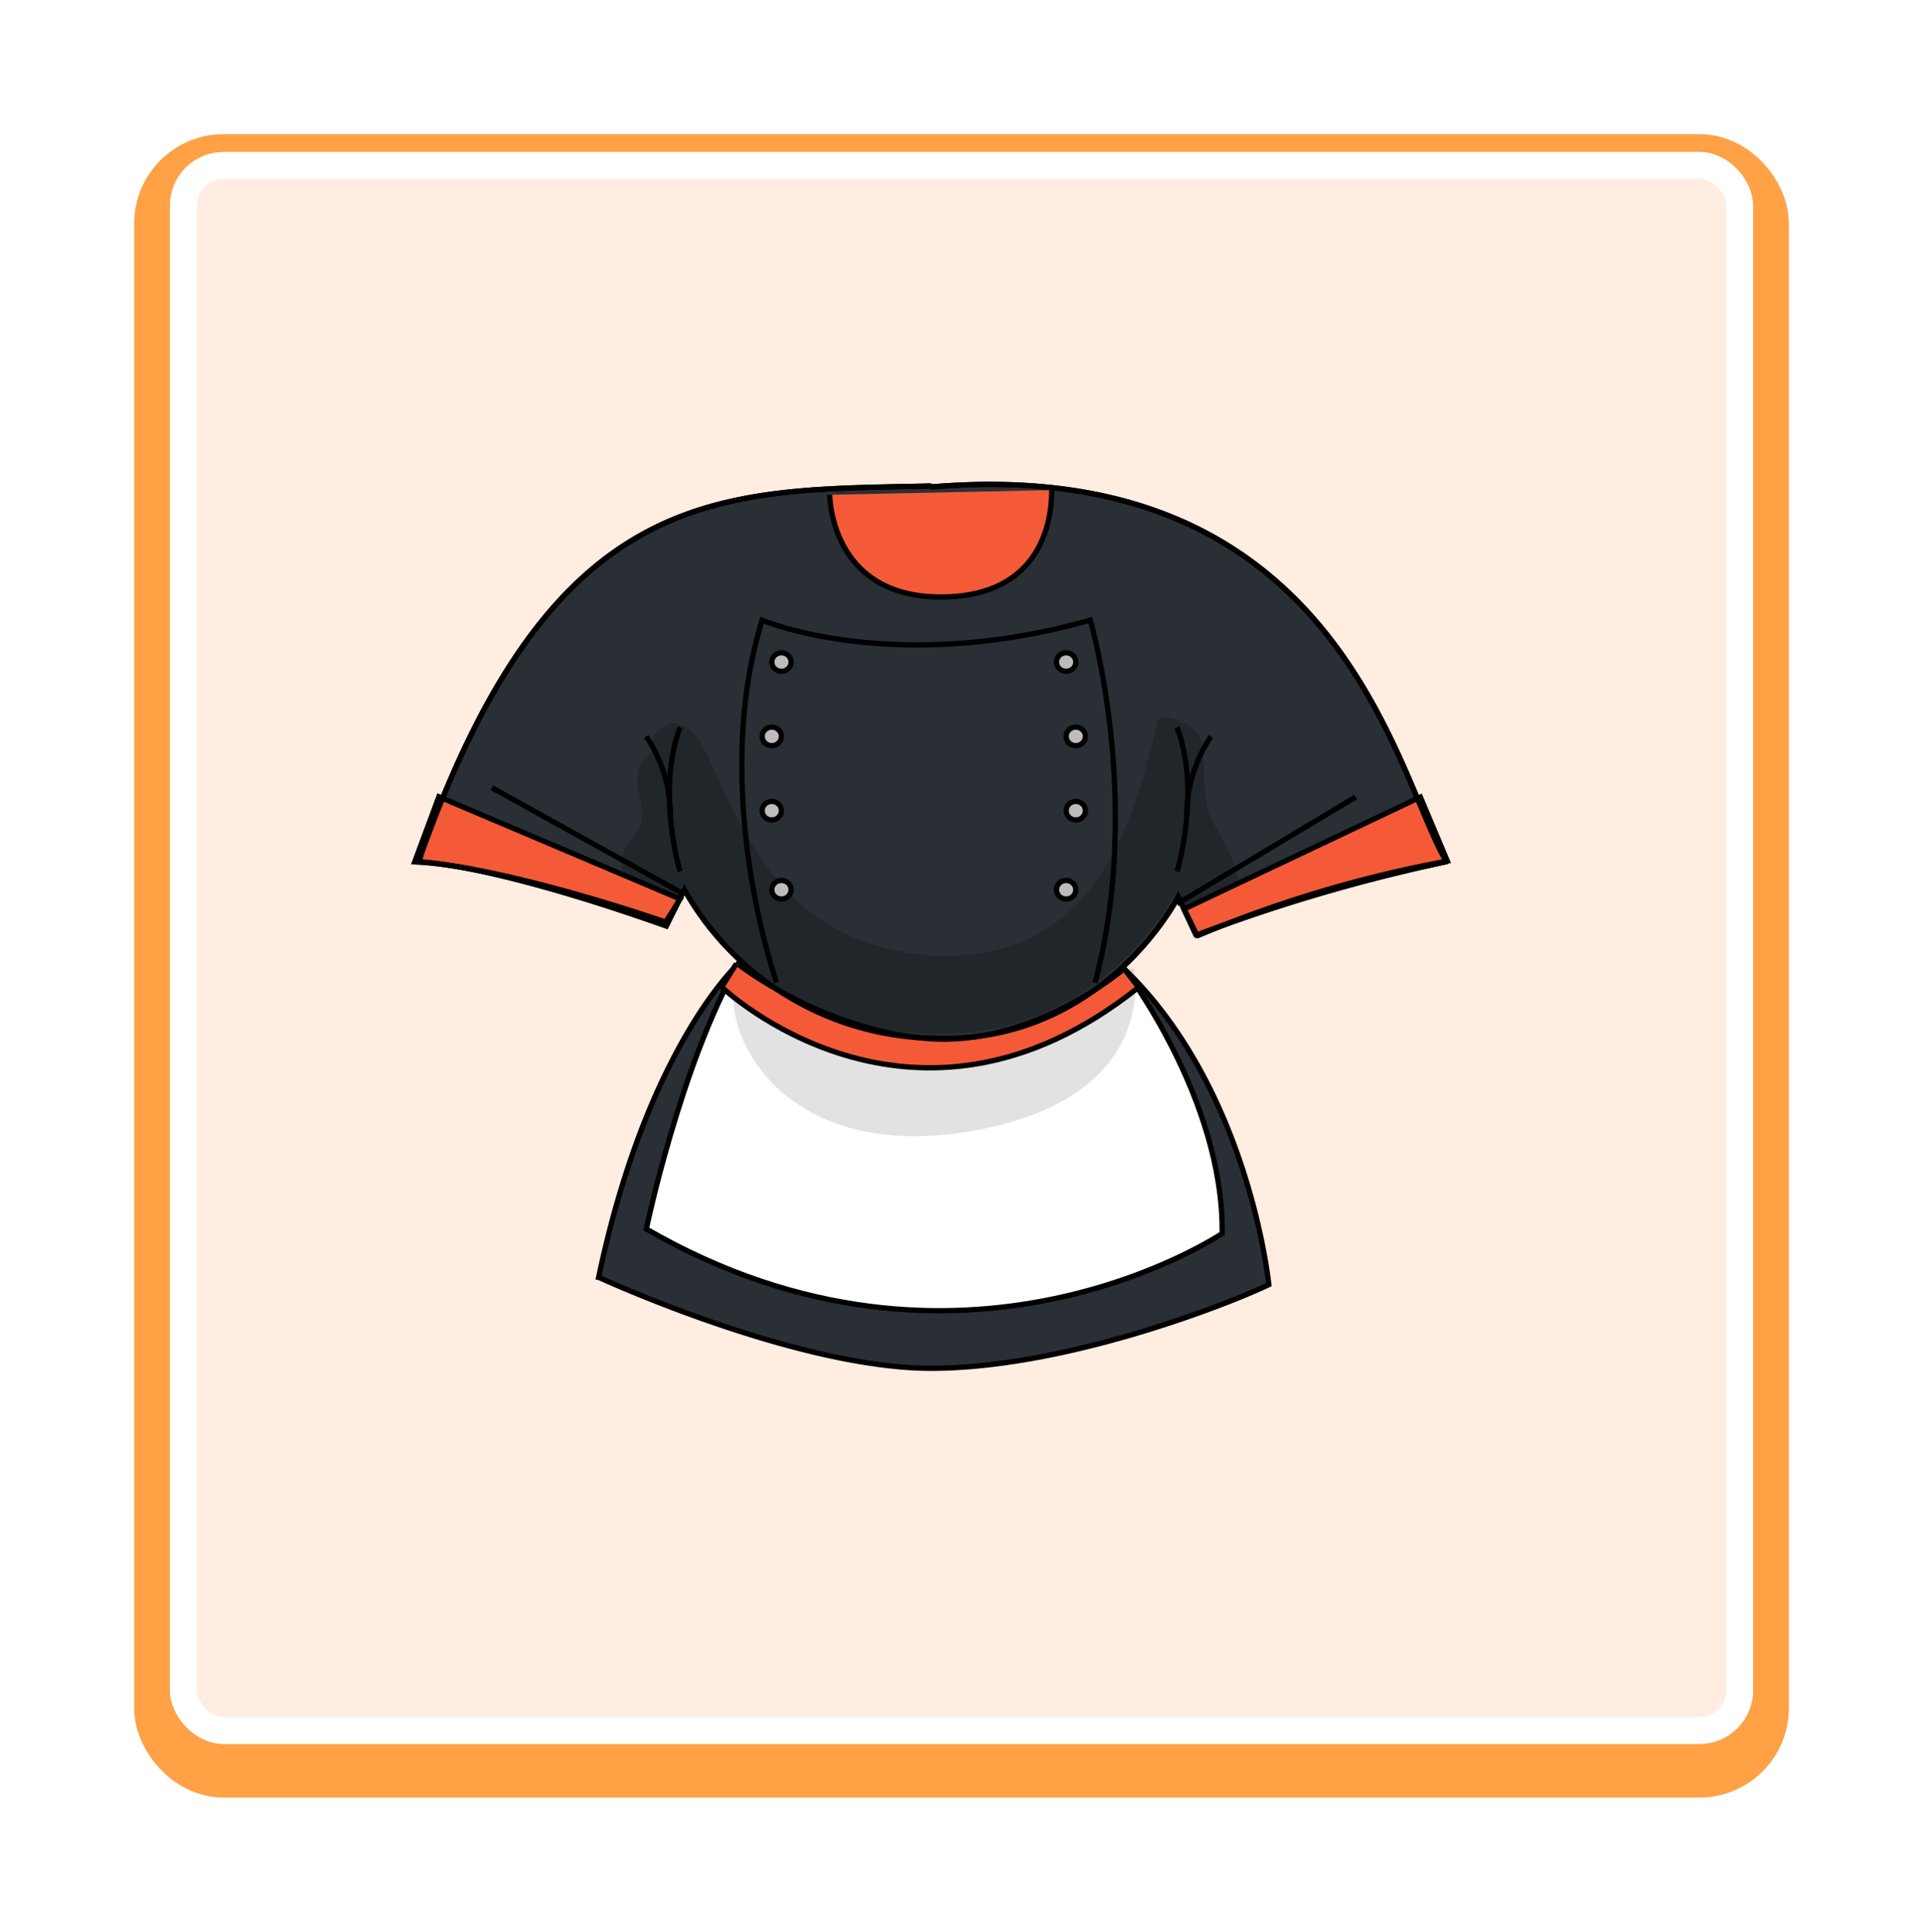 <svg xmlns="http://www.w3.org/2000/svg" xmlns:xlink="http://www.w3.org/1999/xlink" width="215" height="216" viewBox="0 0 215 216">
  <defs>
    <filter id="Rectangle_913" x="0" y="0" width="215" height="216" filterUnits="userSpaceOnUse">
      <feOffset dy="2" input="SourceAlpha"/>
      <feGaussianBlur stdDeviation="5" result="blur"/>
      <feFlood flood-color="#ffa144" flood-opacity="0.2"/>
      <feComposite operator="in" in2="blur"/>
      <feComposite in="SourceGraphic"/>
    </filter>
  </defs>
  <g id="Group_10993" data-name="Group 10993" transform="translate(8948 -9964)">
    <g transform="matrix(1, 0, 0, 1, -8948, 9964)" filter="url(#Rectangle_913)">
      <rect id="Rectangle_913-2" data-name="Rectangle 913" width="177" height="178" rx="6" transform="translate(19 17)" fill="#fff" stroke="#ffa144" stroke-linecap="round" stroke-linejoin="round" stroke-width="8"/>
    </g>
    <g id="Rectangle_899" data-name="Rectangle 899" transform="translate(-8929 9981)" fill="#ffede2" stroke="#fff" stroke-linecap="round" stroke-linejoin="round" stroke-width="3">
      <rect width="177" height="178" rx="6" stroke="none"/>
      <rect x="1.5" y="1.5" width="174" height="175" rx="4.5" fill="none"/>
    </g>
    <g id="Uniform" transform="translate(-1 64)" style="mix-blend-mode: luminosity;isolation: isolate">
      <path id="Path_28057" data-name="Path 28057" d="M98.037,2072.71s21.951,10.127,37.057,10.127,33.451-7.274,37.767-9.353c0,0-2.158-21.823-16.186-35.332a30.182,30.182,0,0,1-21.642,8.244,33.52,33.52,0,0,1-21.521-8.763s-10.251,9.353-15.646,35.332" transform="translate(-8977.999 7970.163)" fill="#292f35" stroke="#000" stroke-miterlimit="10" stroke-width="0.588"/>
      <path id="Path_28058" data-name="Path 28058" d="M156.675,2038.16s11.143,14.509,10.967,29.6c0,0-29.311,19.764-64.381-.5,0,0,3.777-18.186,10.251-29.617,0,0,7.553,8.313,21.521,8.763C149.114,2046.85,156.675,2038.16,156.675,2038.16Z" transform="translate(-8977.999 7970.163)" fill="#fff" stroke="#000" stroke-miterlimit="10" stroke-width="0.588"/>
      <path id="Path_28059" data-name="Path 28059" d="M157.754,2038.16s3.237,14.548-18.344,18.186-28.6-11.951-25.9-18.186c0,0,9.712,7.274,21.581,7.274s14.567-2.078,22.121-7.274" transform="translate(-8977.999 7970.163)" fill="#727272" opacity="0.2"/>
      <path id="Path_28060" data-name="Path 28060" d="M164.808,2034.38a189.574,189.574,0,0,1,27.776-8.165.773.773,0,0,0-.123-.471c-5.572-9.93-12.287-45.2-57.232-41.467a.61.61,0,0,0-.375-.091c-23.2.51-41.844-.587-56.711,41.038-.114.32-.184.658-.269.99,0,0,7.435,0,27.615,7.16l2.022-4.067a32.65,32.65,0,0,0,27.822,16.63c19.014.734,27.393-15.824,27.393-15.824Z" transform="translate(-8977.999 7970.163)" fill="#292f35" stroke="#000" stroke-miterlimit="10" stroke-width="0.588"/>
      <g id="Group_10980" data-name="Group 10980" transform="translate(-10266.43 8096.209)" opacity="0.57">
        <path id="Path_28061" data-name="Path 28061" d="M167.048,2022.52c-1.926-2.906-1.156-6.424-1.74-9.825-.258-1.5-3.625-3.331-4.855-2.375-2.154,9.257-5.125,19.6-13.767,24.156-6.865,3.616-16.955,2.67-23.462-1.517s-9.722-11.183-12.869-18.083c-.763-1.672-1.684-3.572-3.509-4.07s-3.916,2.034-2.38,3.1c-1.7.061-2.386,2.192-2.156,3.813s.883,3.36.1,4.811c-.385.714-1.075,1.242-1.456,1.957a4.889,4.889,0,0,0-.349,2.693,27.414,27.414,0,0,0,.68,4.3q1.895.638,3.965,1.371l2.022-4.067a32.65,32.65,0,0,0,27.822,16.63c19.014.734,27.393-15.824,27.393-15.824l2.082,4.266s1.976-.78,5.273-1.914a18.159,18.159,0,0,0-2.794-9.424Z" transform="translate(1288.431 -126.047)" fill="#1b2023"/>
      </g>
      <path id="Path_28062" data-name="Path 28062" d="M105.414,2032.94s-17.8-6.217-28.049-6.737l2.7-7.274,26.977,11.431-1.625,2.58" transform="translate(-8977.999 7970.163)" fill="#f45a37" stroke="#000" stroke-miterlimit="10" stroke-width="0.588"/>
      <path id="Path_28063" data-name="Path 28063" d="M164.768,2034.52a134.891,134.891,0,0,1,28.054-8.4l-3.017-7.157-26.446,12.53,1.409,3.032" transform="translate(-8977.999 7970.163)" fill="#f45a37" stroke="#000" stroke-miterlimit="10" stroke-width="0.588"/>
      <path id="Path_28064" data-name="Path 28064" d="M113.313,2037.61l-1.619,2.6s21.242,20.291,46.6.027l-1.619-2.078s-10.251,8.833-22.121,7.794-21.042-8.313-21.042-8.313" transform="translate(-8977.999 7970.163)" fill="#f45a37" stroke="#000" stroke-miterlimit="10" stroke-width="0.588"/>
      <ellipse id="Ellipse_472" data-name="Ellipse 472" cx="1.079" cy="1.039" rx="1.079" ry="1.039" transform="translate(-8860.709 9972.99)" fill="#bcbcbc" stroke="#000" stroke-miterlimit="10" stroke-width="0.588"/>
      <ellipse id="Ellipse_473" data-name="Ellipse 473" cx="1.079" cy="1.039" rx="1.079" ry="1.039" transform="translate(-8861.789 9981.3)" fill="#bcbcbc" stroke="#000" stroke-miterlimit="10" stroke-width="0.588"/>
      <ellipse id="Ellipse_474" data-name="Ellipse 474" cx="1.079" cy="1.039" rx="1.079" ry="1.039" transform="translate(-8861.789 9989.609)" fill="#bcbcbc" stroke="#000" stroke-miterlimit="10" stroke-width="0.588"/>
      <ellipse id="Ellipse_475" data-name="Ellipse 475" cx="1.079" cy="1.039" rx="1.079" ry="1.039" transform="translate(-8860.709 9998.45)" fill="#bcbcbc" stroke="#000" stroke-miterlimit="10" stroke-width="0.588"/>
      <ellipse id="Ellipse_476" data-name="Ellipse 476" cx="1.079" cy="1.039" rx="1.079" ry="1.039" transform="translate(-8828.879 9972.99)" fill="#bcbcbc" stroke="#000" stroke-miterlimit="10" stroke-width="0.588"/>
      <ellipse id="Ellipse_477" data-name="Ellipse 477" cx="1.079" cy="1.039" rx="1.079" ry="1.039" transform="translate(-8827.799 9981.3)" fill="#bcbcbc" stroke="#000" stroke-miterlimit="10" stroke-width="0.588"/>
      <ellipse id="Ellipse_478" data-name="Ellipse 478" cx="1.079" cy="1.039" rx="1.079" ry="1.039" transform="translate(-8827.799 9989.609)" fill="#bcbcbc" stroke="#000" stroke-miterlimit="10" stroke-width="0.588"/>
      <ellipse id="Ellipse_479" data-name="Ellipse 479" cx="1.079" cy="1.039" rx="1.079" ry="1.039" transform="translate(-8828.879 9998.45)" fill="#bcbcbc" stroke="#000" stroke-miterlimit="10" stroke-width="0.588"/>
      <path id="Path_28065" data-name="Path 28065" d="M164.808,2034.38a189.574,189.574,0,0,1,27.776-8.165.773.773,0,0,0-.123-.471c-5.572-9.93-12.287-45.2-57.232-41.467a.61.61,0,0,0-.375-.091c-23.2.51-41.844-.587-56.711,41.038-.114.32-.184.658-.269.99,0,0,7.435,0,27.615,7.16l2.022-4.067a32.65,32.65,0,0,0,27.822,16.63c19.014.734,27.393-15.824,27.393-15.824Z" transform="translate(-8977.999 7970.163)" fill="none" stroke="#000" stroke-miterlimit="10" stroke-width="0.588"/>
      <path id="Path_28066" data-name="Path 28066" d="M107.033,2027.27s-2.7-8.833,0-16.107" transform="translate(-8977.999 7970.163)" fill="none" stroke="#000" stroke-miterlimit="10" stroke-width="0.588"/>
      <path id="Path_28067" data-name="Path 28067" d="M105.954,2021.03a15.812,15.812,0,0,0-2.7-8.832" transform="translate(-8977.999 7970.163)" fill="none" stroke="#000" stroke-miterlimit="10" stroke-width="0.588"/>
      <path id="Path_28068" data-name="Path 28068" d="M162.6,2027.27s2.7-8.833,0-16.107" transform="translate(-8977.999 7970.163)" fill="none" stroke="#000" stroke-miterlimit="10" stroke-width="0.588"/>
      <path id="Path_28069" data-name="Path 28069" d="M163.684,2021.03a15.811,15.811,0,0,1,2.7-8.832" transform="translate(-8977.999 7970.163)" fill="none" stroke="#000" stroke-miterlimit="10" stroke-width="0.588"/>
      <line id="Line_60" data-name="Line 60" x1="21.52" y1="11.93" transform="translate(-8892.01 9988.079)" fill="none" stroke="#000" stroke-miterlimit="10" stroke-width="0.588"/>
      <line id="Line_61" data-name="Line 61" y1="11.95" x2="19.96" transform="translate(-8815.39 9989.119)" fill="none" stroke="#000" stroke-miterlimit="10" stroke-width="0.588"/>
      <path id="Path_28070" data-name="Path 28070" d="M117.829,2039.71s-7.553-21.3-1.619-40.528c0,0,14.567,6.235,36.688,0,0,0,5.935,20.264.54,40.528" transform="translate(-8977.999 7970.163)" fill="none" stroke="#000" stroke-miterlimit="10" stroke-width="0.588"/>
      <path id="Path_28071" data-name="Path 28071" d="M123.764,1985.16s0,11.431,12.409,11.431,12.409-10.392,12.409-11.951" transform="translate(-8977.999 7970.163)" fill="#f45a37" stroke="#000" stroke-miterlimit="10" stroke-width="0.588"/>
    </g>
  </g>
</svg>
